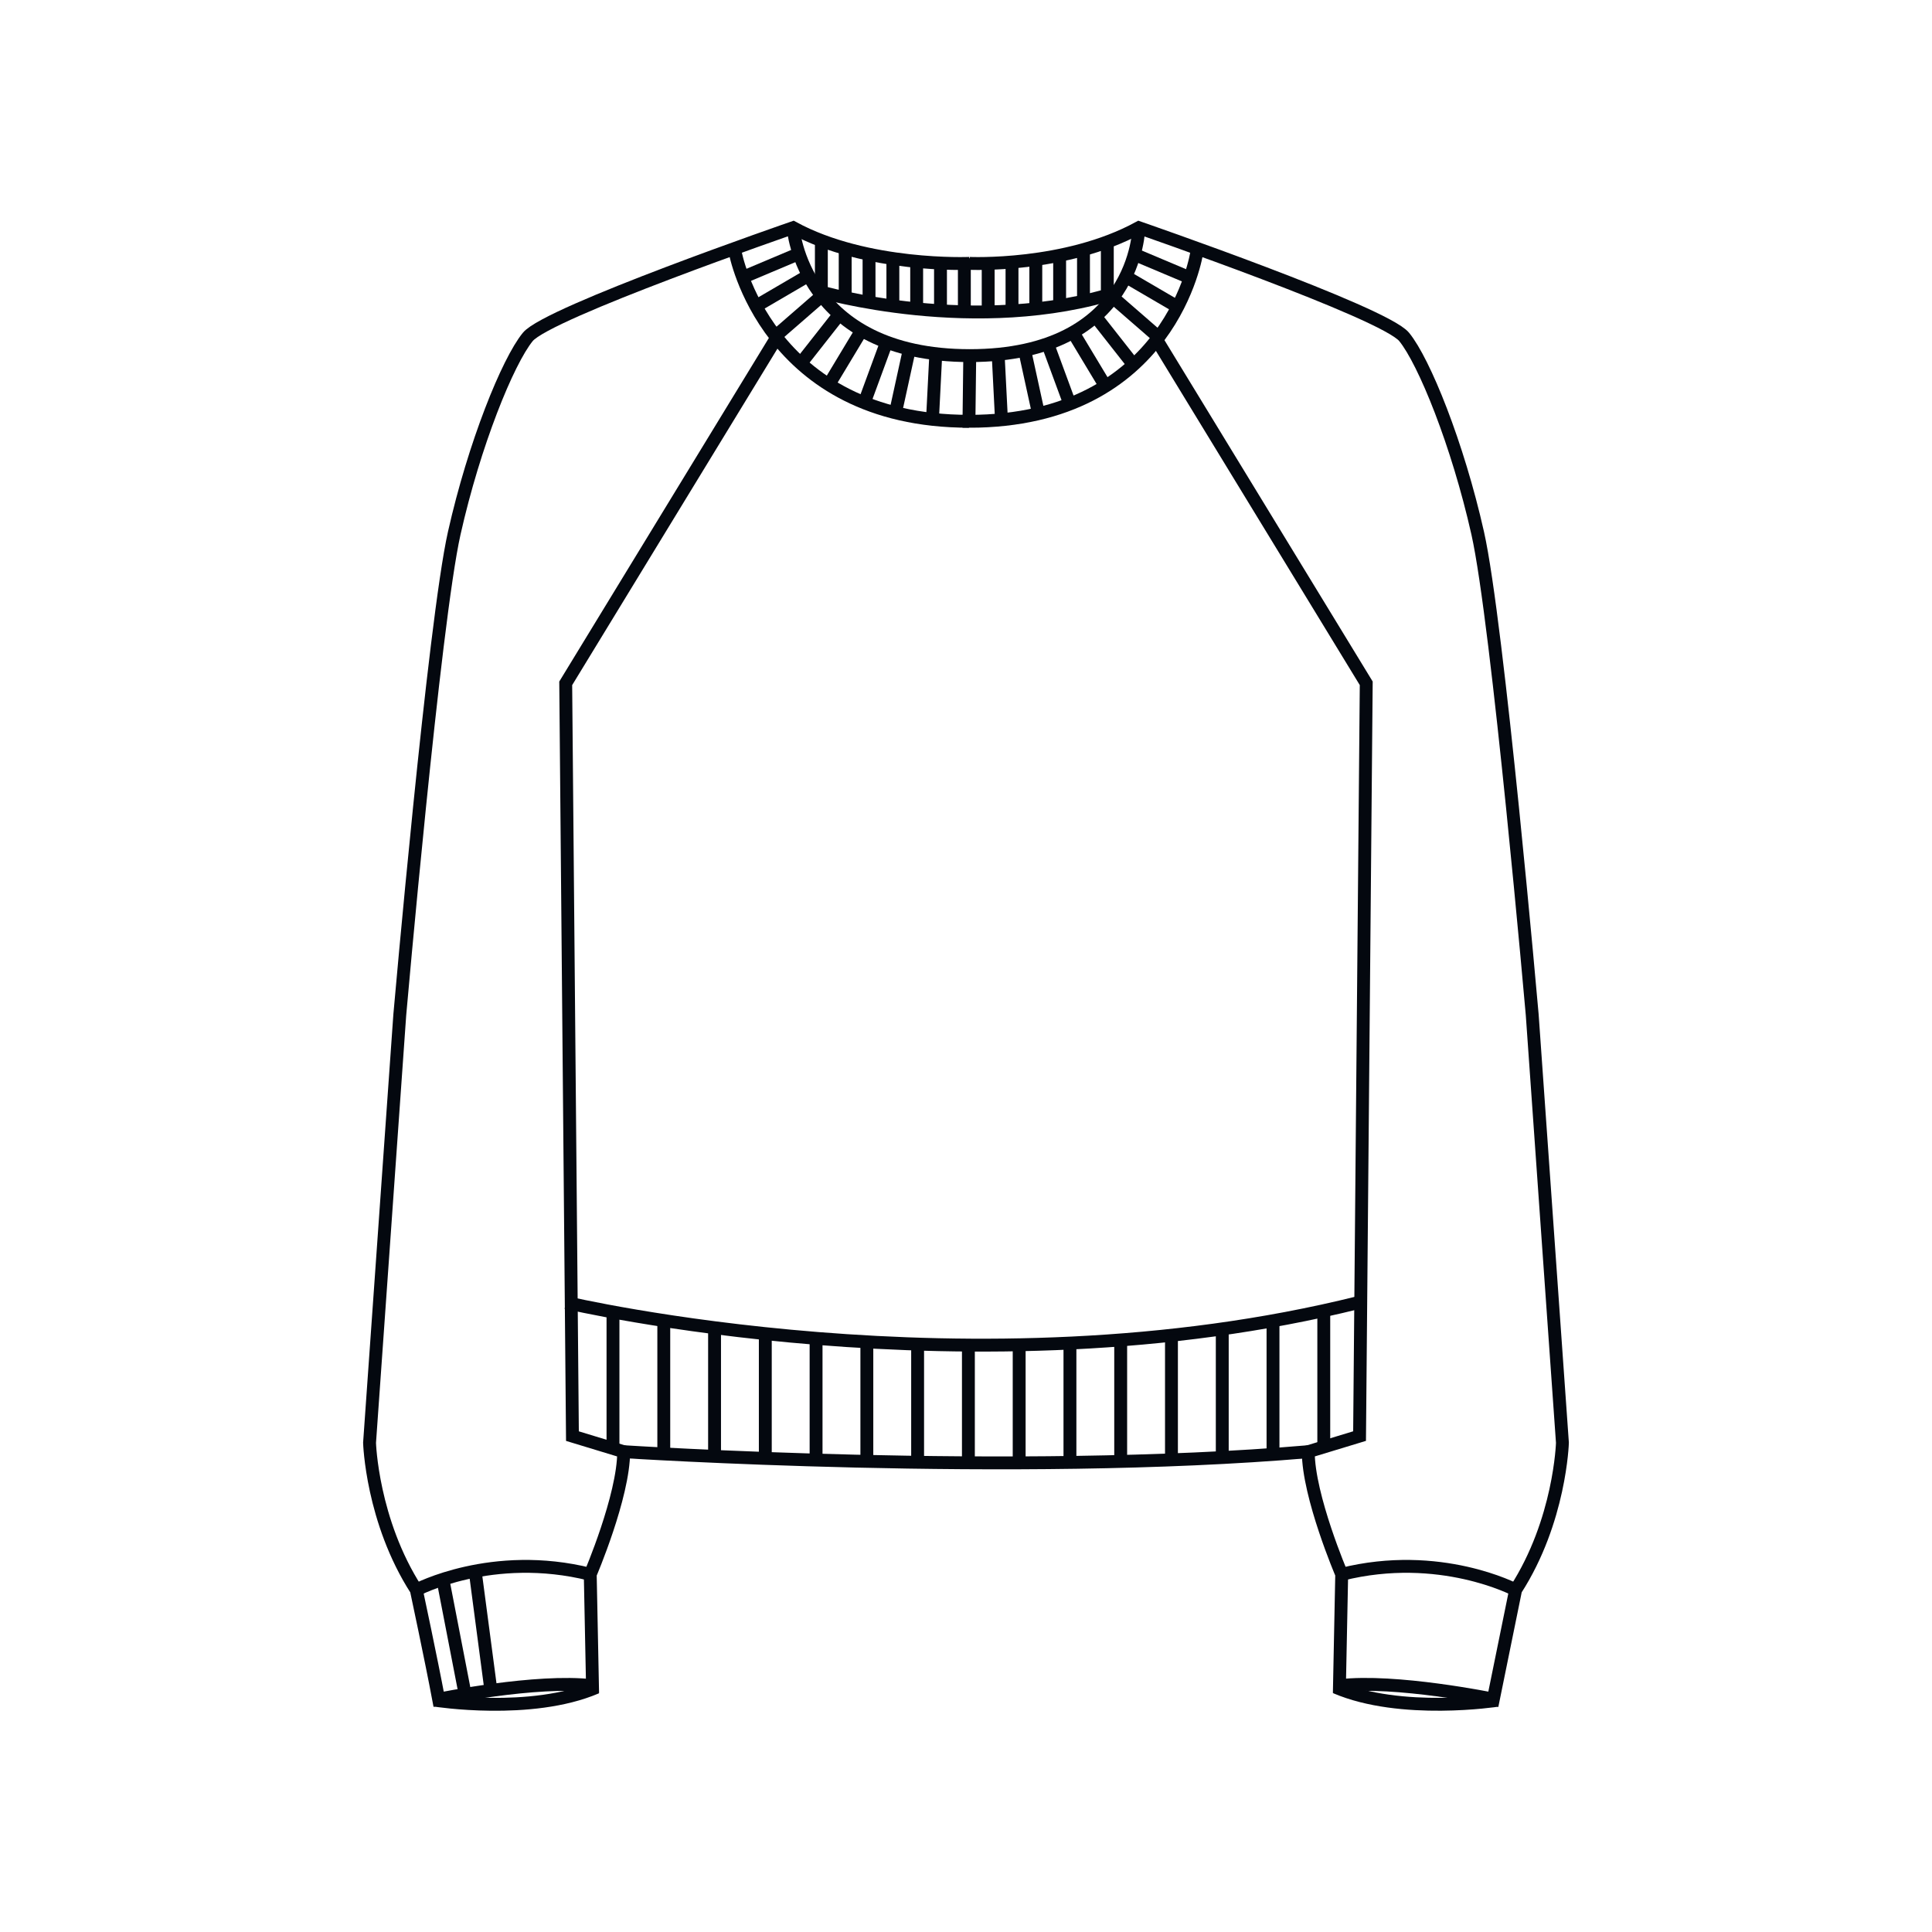 <?xml version="1.0" encoding="utf-8"?>
<!-- Generator: Adobe Illustrator 16.0.0, SVG Export Plug-In . SVG Version: 6.00 Build 0)  -->
<!DOCTYPE svg PUBLIC "-//W3C//DTD SVG 1.1//EN" "http://www.w3.org/Graphics/SVG/1.1/DTD/svg11.dtd">
<svg version="1.1" xmlns="http://www.w3.org/2000/svg" xmlns:xlink="http://www.w3.org/1999/xlink" x="0px" y="0px"  viewBox="0 0 75 75" enable-background="new 0 0 75 75" xml:space="preserve">
<g id="Sweat">
	<g>
		<path fill="none" stroke="#04080F" stroke-width="0.5" stroke-miterlimit="10" d="M37.632,10.224c0,0-3.985,0.173-6.843-1.385
			c0,0-9.52,3.289-10.3,4.24c-0.778,0.952-2.077,4.155-2.855,7.617S15.52,39.39,15.52,39.39l-1.174,16.619
			c0,0,0.087,3.027,1.816,5.711c0,0,0.58,2.717,0.866,4.242c0,0,3.808-0.781,5.972-0.521l-0.087-4.326c0,0,1.298-3.029,1.298-4.76
			l-1.989-0.605l-0.261-29.223l8.188-13.421"/>
		<path fill="none" stroke="#04080F" stroke-width="0.5" stroke-miterlimit="10" d="M16.163,61.72c0,0,2.942-1.559,6.751-0.605"/>
		<path fill="none" stroke="#04080F" stroke-width="0.5" stroke-miterlimit="10" d="M28.54,9.79c0,0,1.198,6.564,9.074,6.564"/>
		<path fill="none" stroke="#04080F" stroke-width="0.5" stroke-miterlimit="10" d="M16.881,66.001c0,0,3.73,0.592,6.271-0.496"/>
		<path fill="none" stroke="#04080F" stroke-width="0.5" stroke-miterlimit="10" d="M58.836,61.72c0,0-2.941-1.559-6.751-0.605"/>
		<path fill="none" stroke="#04080F" stroke-width="0.5" stroke-miterlimit="10" d="M37.646,13.805l-0.031,2.55
			c7.876,0,8.845-6.563,8.845-6.563"/>
		<path fill="none" stroke="#04080F" stroke-width="0.5" stroke-miterlimit="10" d="M58.133,66.005c0,0-3.745,0.582-6.284-0.506"/>
		<path fill="none" stroke="#04080F" stroke-width="0.5" stroke-miterlimit="10" d="M31.812,11.318c0,0,6.101,1.785,11.645,0"/>
		<path fill="none" stroke="#04080F" stroke-width="0.5" stroke-miterlimit="10" d="M30.79,8.839c0,0,0.354,4.966,6.856,4.966
			c6.503,0,6.563-4.966,6.563-4.966"/>
		<path fill="none" stroke="#04080F" stroke-width="0.5" stroke-miterlimit="10" d="M24.211,56.354c0,0,15.162,0.979,26.576,0"/>
		<path fill="none" stroke="#04080F" stroke-width="0.5" stroke-miterlimit="10" d="M21.975,50.563c0,0,15.81,3.725,30.769,0"/>
		<line fill="none" stroke="#04080F" stroke-width="0.5" stroke-miterlimit="10" x1="37.593" y1="56.854" x2="37.593" y2="52.196"/>
		<line fill="none" stroke="#04080F" stroke-width="0.5" stroke-miterlimit="10" x1="39.564" y1="56.743" x2="39.564" y2="52.394"/>
		<line fill="none" stroke="#04080F" stroke-width="0.5" stroke-miterlimit="10" x1="41.535" y1="56.743" x2="41.535" y2="52.263"/>
		<line fill="none" stroke="#04080F" stroke-width="0.5" stroke-miterlimit="10" x1="43.505" y1="56.933" x2="43.505" y2="52.034"/>
		<line fill="none" stroke="#04080F" stroke-width="0.5" stroke-miterlimit="10" x1="45.476" y1="56.681" x2="45.476" y2="51.782"/>
		<line fill="none" stroke="#04080F" stroke-width="0.5" stroke-miterlimit="10" x1="47.448" y1="56.583" x2="47.448" y2="51.683"/>
		<line fill="none" stroke="#04080F" stroke-width="0.5" stroke-miterlimit="10" x1="49.418" y1="56.411" x2="49.418" y2="51.335"/>
		<line fill="none" stroke="#04080F" stroke-width="0.5" stroke-miterlimit="10" x1="51.389" y1="56.187" x2="51.389" y2="50.817"/>
		<line fill="none" stroke="#04080F" stroke-width="0.5" stroke-miterlimit="10" x1="35.622" y1="56.786" x2="35.622" y2="52.263"/>
		<line fill="none" stroke="#04080F" stroke-width="0.5" stroke-miterlimit="10" x1="33.651" y1="56.786" x2="33.651" y2="52.12"/>
		<line fill="none" stroke="#04080F" stroke-width="0.5" stroke-miterlimit="10" x1="31.68" y1="56.757" x2="31.68" y2="52.077"/>
		<line fill="none" stroke="#04080F" stroke-width="0.5" stroke-miterlimit="10" x1="29.709" y1="56.724" x2="29.709" y2="51.825"/>
		<line fill="none" stroke="#04080F" stroke-width="0.5" stroke-miterlimit="10" x1="27.739" y1="56.626" x2="27.739" y2="51.726"/>
		<line fill="none" stroke="#04080F" stroke-width="0.5" stroke-miterlimit="10" x1="25.768" y1="56.454" x2="25.768" y2="51.378"/>
		<line fill="none" stroke="#04080F" stroke-width="0.5" stroke-miterlimit="10" x1="23.796" y1="56.235" x2="23.796" y2="50.86"/>
		<line fill="none" stroke="#04080F" stroke-width="0.5" stroke-miterlimit="10" x1="38.75" y1="13.792" x2="38.875" y2="16.257"/>
		<line fill="none" stroke="#04080F" stroke-width="0.5" stroke-miterlimit="10" x1="40.658" y1="13.316" x2="41.511" y2="15.632"/>
		<line fill="none" stroke="#04080F" stroke-width="0.5" stroke-miterlimit="10" x1="43.94" y1="9.835" x2="46.355" y2="10.853"/>
		<line fill="none" stroke="#04080F" stroke-width="0.5" stroke-miterlimit="10" x1="42.518" y1="12.272" x2="43.959" y2="14.106"/>
		<line fill="none" stroke="#04080F" stroke-width="0.5" stroke-miterlimit="10" x1="43.682" y1="10.726" x2="45.787" y2="11.955"/>
		<line fill="none" stroke="#04080F" stroke-width="0.5" stroke-miterlimit="10" x1="43.253" y1="11.592" x2="45.116" y2="13.211"/>
		<line fill="none" stroke="#04080F" stroke-width="0.5" stroke-miterlimit="10" x1="41.644" y1="12.884" x2="42.917" y2="14.999"/>
		<line fill="none" stroke="#04080F" stroke-width="0.5" stroke-miterlimit="10" x1="39.789" y1="13.655" x2="40.316" y2="16.067"/>
		<line fill="none" stroke="#04080F" stroke-width="0.5" stroke-miterlimit="10" x1="36.327" y1="13.754" x2="36.202" y2="16.22"/>
		<line fill="none" stroke="#04080F" stroke-width="0.5" stroke-miterlimit="10" x1="34.418" y1="13.278" x2="33.566" y2="15.595"/>
		<line fill="none" stroke="#04080F" stroke-width="0.5" stroke-miterlimit="10" x1="31.135" y1="9.796" x2="28.721" y2="10.814"/>
		<line fill="none" stroke="#04080F" stroke-width="0.5" stroke-miterlimit="10" x1="32.558" y1="12.234" x2="31.086" y2="14.107"/>
		<line fill="none" stroke="#04080F" stroke-width="0.5" stroke-miterlimit="10" x1="31.394" y1="10.688" x2="29.291" y2="11.917"/>
		<line fill="none" stroke="#04080F" stroke-width="0.5" stroke-miterlimit="10" x1="31.823" y1="11.554" x2="29.96" y2="13.173"/>
		<line fill="none" stroke="#04080F" stroke-width="0.5" stroke-miterlimit="10" x1="33.432" y1="12.847" x2="32.16" y2="14.96"/>
		<line fill="none" stroke="#04080F" stroke-width="0.5" stroke-miterlimit="10" x1="35.288" y1="13.618" x2="34.761" y2="16.028"/>
		<line fill="none" stroke="#04080F" stroke-width="0.5" stroke-miterlimit="10" x1="37.436" y1="10.026" x2="37.436" y2="12.029"/>
		<line fill="none" stroke="#04080F" stroke-width="0.5" stroke-miterlimit="10" x1="38.361" y1="10.241" x2="38.361" y2="12.244"/>
		<line fill="none" stroke="#04080F" stroke-width="0.5" stroke-miterlimit="10" x1="39.286" y1="10.159" x2="39.286" y2="12.162"/>
		<line fill="none" stroke="#04080F" stroke-width="0.5" stroke-miterlimit="10" x1="40.21" y1="9.976" x2="40.21" y2="11.979"/>
		<line fill="none" stroke="#04080F" stroke-width="0.5" stroke-miterlimit="10" x1="41.135" y1="9.894" x2="41.135" y2="11.897"/>
		<line fill="none" stroke="#04080F" stroke-width="0.5" stroke-miterlimit="10" x1="42.061" y1="9.665" x2="42.061" y2="11.667"/>
		<line fill="none" stroke="#04080F" stroke-width="0.5" stroke-miterlimit="10" x1="42.986" y1="9.28" x2="42.986" y2="11.283"/>
		<line fill="none" stroke="#04080F" stroke-width="0.5" stroke-miterlimit="10" x1="31.885" y1="9.493" x2="31.885" y2="11.495"/>
		<line fill="none" stroke="#04080F" stroke-width="0.5" stroke-miterlimit="10" x1="32.81" y1="9.556" x2="32.81" y2="11.56"/>
		<line fill="none" stroke="#04080F" stroke-width="0.5" stroke-miterlimit="10" x1="33.736" y1="9.781" x2="33.736" y2="11.784"/>
		<line fill="none" stroke="#04080F" stroke-width="0.5" stroke-miterlimit="10" x1="34.661" y1="10.006" x2="34.661" y2="12.009"/>
		<line fill="none" stroke="#04080F" stroke-width="0.5" stroke-miterlimit="10" x1="35.585" y1="10.251" x2="35.585" y2="12.01"/>
		<line fill="none" stroke="#04080F" stroke-width="0.5" stroke-miterlimit="10" x1="36.51" y1="10.067" x2="36.51" y2="12.07"/>
		<path fill="none" stroke="#04080F" stroke-width="0.5" stroke-miterlimit="10" d="M37.632,10.224c0,0,3.722,0.173,6.577-1.385
			c0,0,9.521,3.289,10.3,4.24c0.778,0.952,2.077,4.155,2.855,7.617c0.78,3.462,2.116,18.693,2.116,18.693l1.173,16.619
			c0,0-0.086,3.027-1.817,5.711c0,0-0.567,2.793-0.864,4.242c0,0-3.81-0.781-5.974-0.521l0.087-4.326c0,0-1.298-3.029-1.298-4.76
			l1.991-0.605l0.259-29.223l-8.187-13.421"/>
		<line fill="none" stroke="#04080F" stroke-width="0.5" stroke-miterlimit="10" x1="17.181" y1="61.255" x2="18.06" y2="65.792"/>
		<line fill="none" stroke="#04080F" stroke-width="0.5" stroke-miterlimit="10" x1="18.423" y1="60.817" x2="19.036" y2="65.458"/>
	</g>
</g>
</svg>
